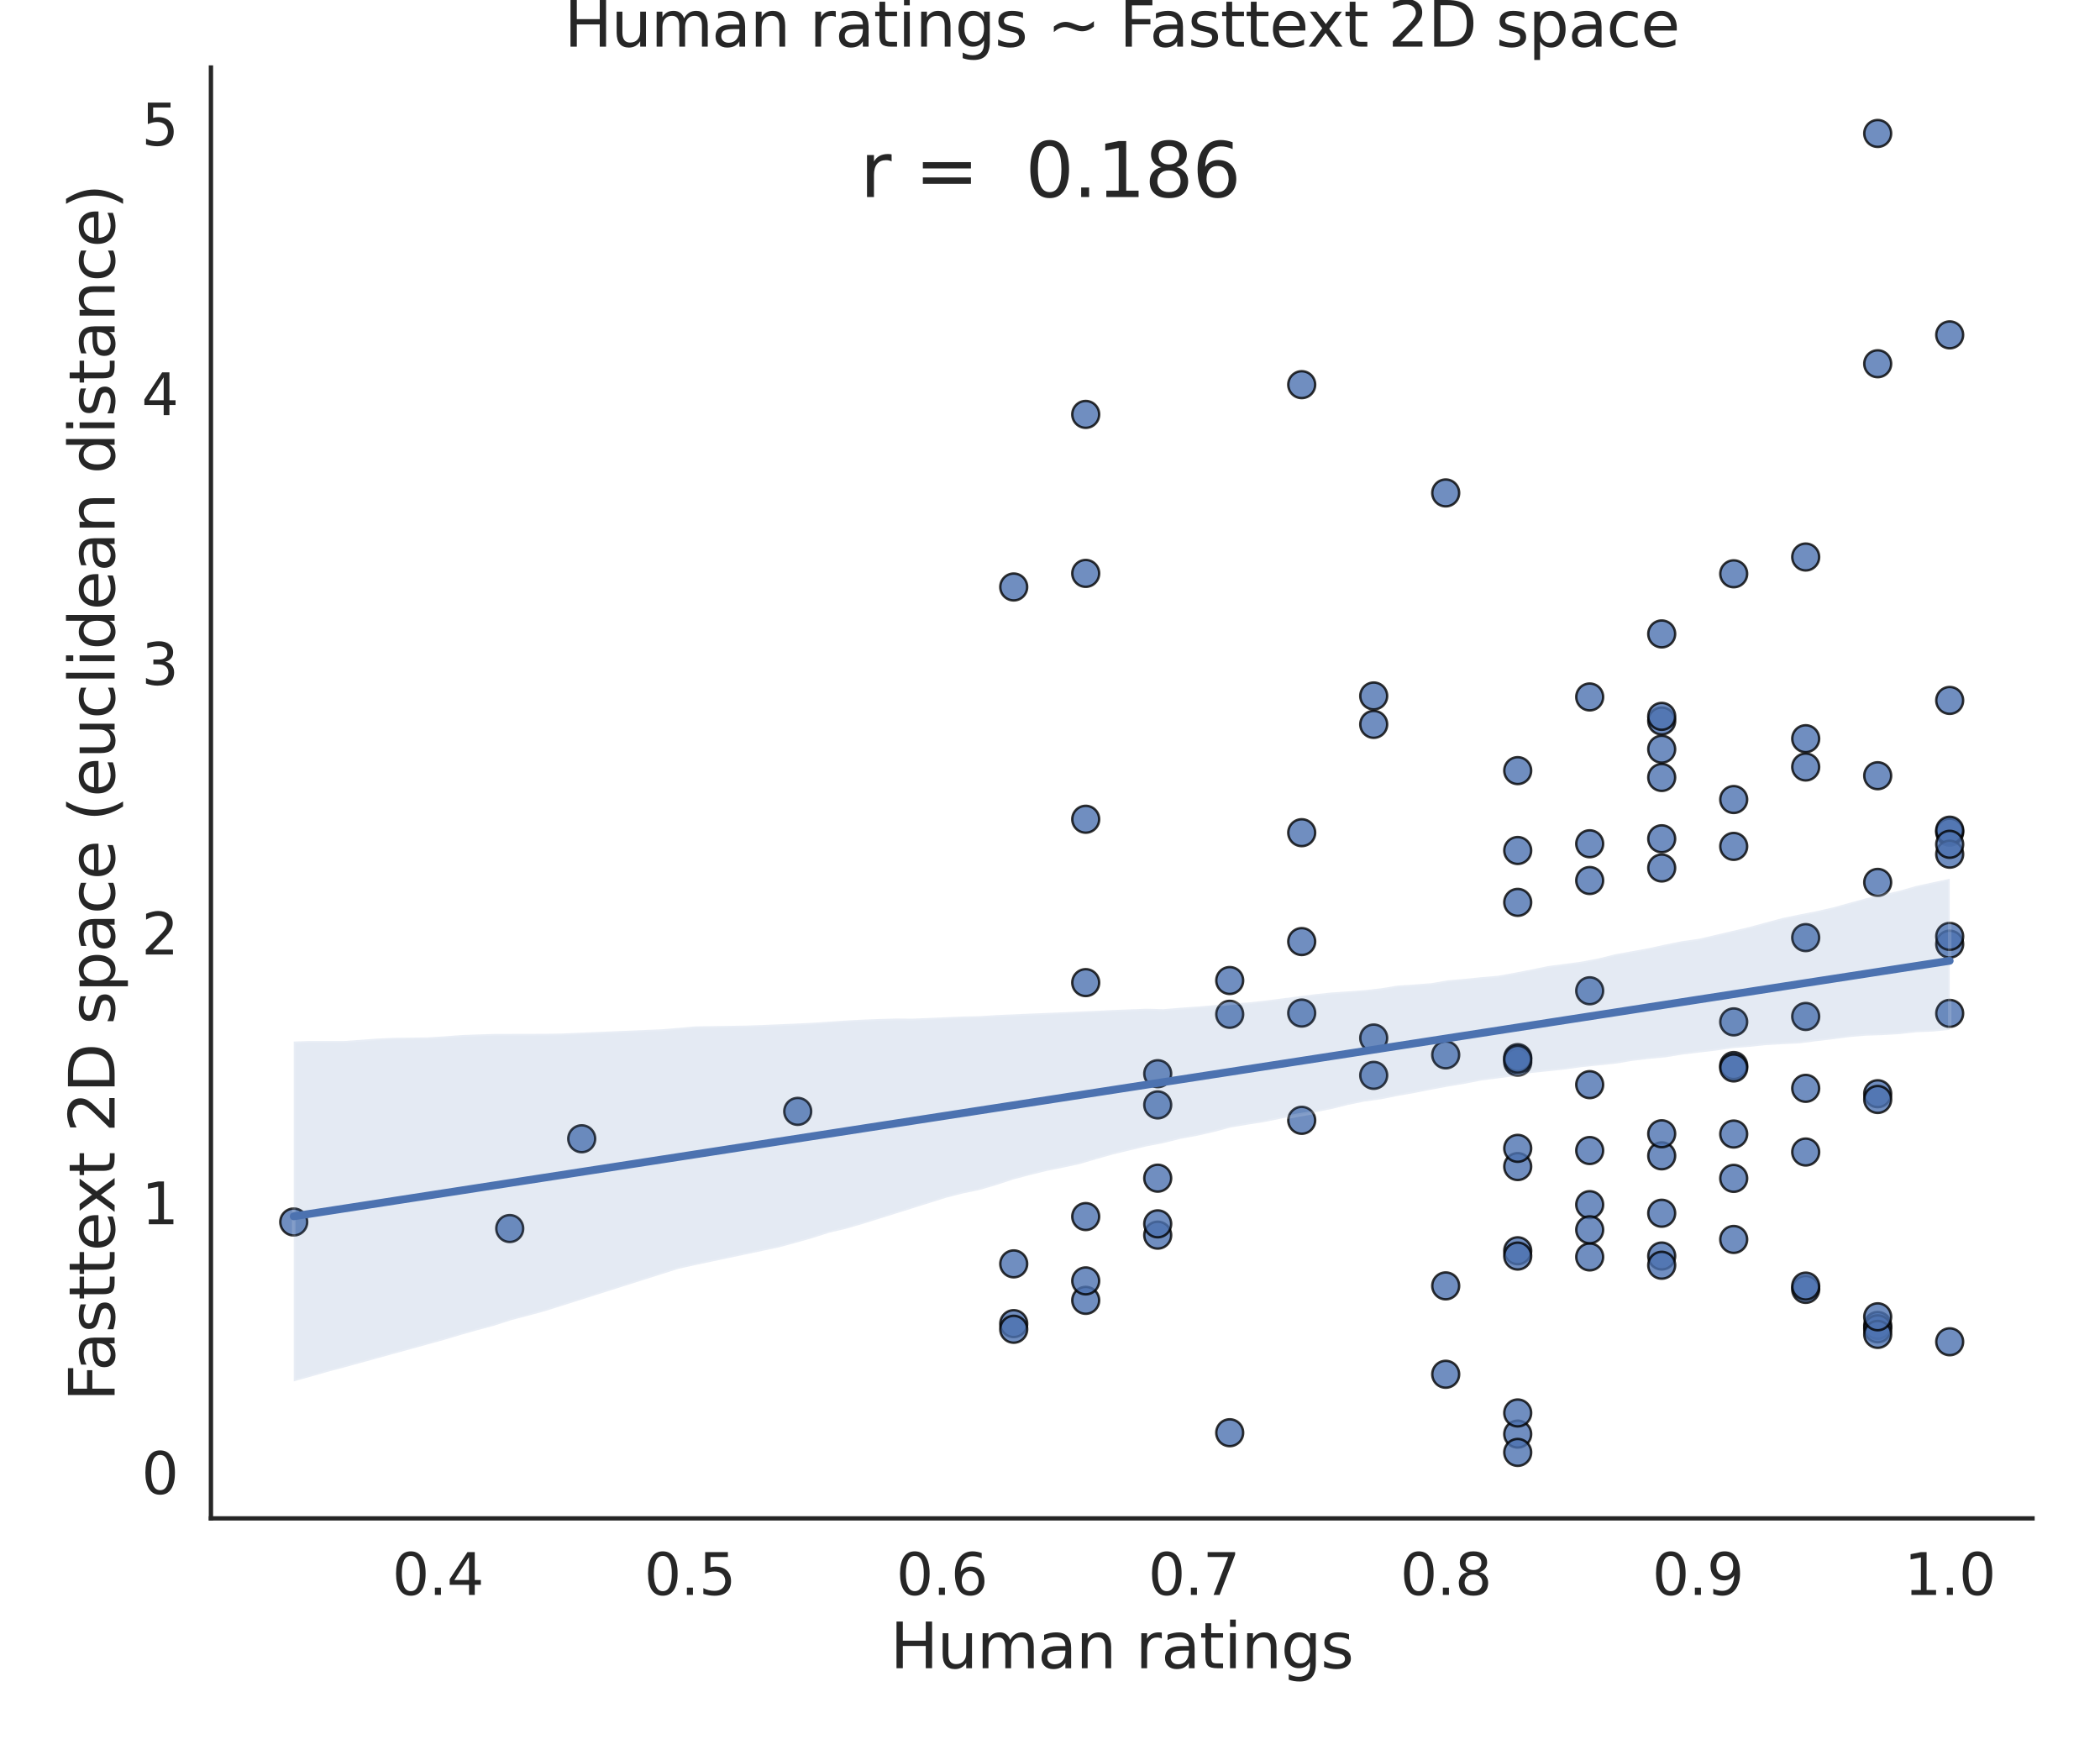 <?xml version="1.0" encoding="utf-8" standalone="no"?>
<!DOCTYPE svg PUBLIC "-//W3C//DTD SVG 1.1//EN"
  "http://www.w3.org/Graphics/SVG/1.1/DTD/svg11.dtd">
<svg height="504pt" version="1.1" viewBox="0 0 604.8 504" width="604.8pt" xmlns="http://www.w3.org/2000/svg" xmlns:xlink="http://www.w3.org/1999/xlink">
 <defs>
  <style type="text/css">*{stroke-linecap:butt;stroke-linejoin:round;}</style>
 </defs>
 <g id="figure_1">
  <g id="patch_1">
   <path d="M 0 504 
L 604.8 504 
L 604.8 0 
L 0 0 
z
" style="fill:#ffffff;"/>
  </g>
  <g id="axes_1">
   <g id="patch_2">
    <path d="M 60.75 437.22 
L 585.36 437.22 
L 585.36 19.44 
L 60.75 19.44 
z
" style="fill:#ffffff;"/>
   </g>
   <g id="matplotlib.axis_1">
    <g id="xtick_1">
     <g id="text_1">
      <!-- 0.4 -->
      <g style="fill:#262626;" transform="translate(112.947 459.257)scale(0.165 -0.165)">
       <defs>
        <path d="M 2034 4250 
Q 1547 4250 1301 3770 
Q 1056 3291 1056 2328 
Q 1056 1369 1301 889 
Q 1547 409 2034 409 
Q 2525 409 2770 889 
Q 3016 1369 3016 2328 
Q 3016 3291 2770 3770 
Q 2525 4250 2034 4250 
z
M 2034 4750 
Q 2819 4750 3233 4129 
Q 3647 3509 3647 2328 
Q 3647 1150 3233 529 
Q 2819 -91 2034 -91 
Q 1250 -91 836 529 
Q 422 1150 422 2328 
Q 422 3509 836 4129 
Q 1250 4750 2034 4750 
z
" id="DejaVuSans-30" transform="scale(0.016)"/>
        <path d="M 684 794 
L 1344 794 
L 1344 0 
L 684 0 
L 684 794 
z
" id="DejaVuSans-2e" transform="scale(0.016)"/>
        <path d="M 2419 4116 
L 825 1625 
L 2419 1625 
L 2419 4116 
z
M 2253 4666 
L 3047 4666 
L 3047 1625 
L 3713 1625 
L 3713 1100 
L 3047 1100 
L 3047 0 
L 2419 0 
L 2419 1100 
L 313 1100 
L 313 1709 
L 2253 4666 
z
" id="DejaVuSans-34" transform="scale(0.016)"/>
       </defs>
       <use xlink:href="#DejaVuSans-30"/>
       <use x="63.623" xlink:href="#DejaVuSans-2e"/>
       <use x="95.41" xlink:href="#DejaVuSans-34"/>
      </g>
     </g>
    </g>
    <g id="xtick_2">
     <g id="text_2">
      <!-- 0.5 -->
      <g style="fill:#262626;" transform="translate(185.521 459.257)scale(0.165 -0.165)">
       <defs>
        <path d="M 691 4666 
L 3169 4666 
L 3169 4134 
L 1269 4134 
L 1269 2991 
Q 1406 3038 1543 3061 
Q 1681 3084 1819 3084 
Q 2600 3084 3056 2656 
Q 3513 2228 3513 1497 
Q 3513 744 3044 326 
Q 2575 -91 1722 -91 
Q 1428 -91 1123 -41 
Q 819 9 494 109 
L 494 744 
Q 775 591 1075 516 
Q 1375 441 1709 441 
Q 2250 441 2565 725 
Q 2881 1009 2881 1497 
Q 2881 1984 2565 2268 
Q 2250 2553 1709 2553 
Q 1456 2553 1204 2497 
Q 953 2441 691 2322 
L 691 4666 
z
" id="DejaVuSans-35" transform="scale(0.016)"/>
       </defs>
       <use xlink:href="#DejaVuSans-30"/>
       <use x="63.623" xlink:href="#DejaVuSans-2e"/>
       <use x="95.41" xlink:href="#DejaVuSans-35"/>
      </g>
     </g>
    </g>
    <g id="xtick_3">
     <g id="text_3">
      <!-- 0.6 -->
      <g style="fill:#262626;" transform="translate(258.096 459.257)scale(0.165 -0.165)">
       <defs>
        <path d="M 2113 2584 
Q 1688 2584 1439 2293 
Q 1191 2003 1191 1497 
Q 1191 994 1439 701 
Q 1688 409 2113 409 
Q 2538 409 2786 701 
Q 3034 994 3034 1497 
Q 3034 2003 2786 2293 
Q 2538 2584 2113 2584 
z
M 3366 4563 
L 3366 3988 
Q 3128 4100 2886 4159 
Q 2644 4219 2406 4219 
Q 1781 4219 1451 3797 
Q 1122 3375 1075 2522 
Q 1259 2794 1537 2939 
Q 1816 3084 2150 3084 
Q 2853 3084 3261 2657 
Q 3669 2231 3669 1497 
Q 3669 778 3244 343 
Q 2819 -91 2113 -91 
Q 1303 -91 875 529 
Q 447 1150 447 2328 
Q 447 3434 972 4092 
Q 1497 4750 2381 4750 
Q 2619 4750 2861 4703 
Q 3103 4656 3366 4563 
z
" id="DejaVuSans-36" transform="scale(0.016)"/>
       </defs>
       <use xlink:href="#DejaVuSans-30"/>
       <use x="63.623" xlink:href="#DejaVuSans-2e"/>
       <use x="95.41" xlink:href="#DejaVuSans-36"/>
      </g>
     </g>
    </g>
    <g id="xtick_4">
     <g id="text_4">
      <!-- 0.7 -->
      <g style="fill:#262626;" transform="translate(330.67 459.257)scale(0.165 -0.165)">
       <defs>
        <path d="M 525 4666 
L 3525 4666 
L 3525 4397 
L 1831 0 
L 1172 0 
L 2766 4134 
L 525 4134 
L 525 4666 
z
" id="DejaVuSans-37" transform="scale(0.016)"/>
       </defs>
       <use xlink:href="#DejaVuSans-30"/>
       <use x="63.623" xlink:href="#DejaVuSans-2e"/>
       <use x="95.41" xlink:href="#DejaVuSans-37"/>
      </g>
     </g>
    </g>
    <g id="xtick_5">
     <g id="text_5">
      <!-- 0.8 -->
      <g style="fill:#262626;" transform="translate(403.245 459.257)scale(0.165 -0.165)">
       <defs>
        <path d="M 2034 2216 
Q 1584 2216 1326 1975 
Q 1069 1734 1069 1313 
Q 1069 891 1326 650 
Q 1584 409 2034 409 
Q 2484 409 2743 651 
Q 3003 894 3003 1313 
Q 3003 1734 2745 1975 
Q 2488 2216 2034 2216 
z
M 1403 2484 
Q 997 2584 770 2862 
Q 544 3141 544 3541 
Q 544 4100 942 4425 
Q 1341 4750 2034 4750 
Q 2731 4750 3128 4425 
Q 3525 4100 3525 3541 
Q 3525 3141 3298 2862 
Q 3072 2584 2669 2484 
Q 3125 2378 3379 2068 
Q 3634 1759 3634 1313 
Q 3634 634 3220 271 
Q 2806 -91 2034 -91 
Q 1263 -91 848 271 
Q 434 634 434 1313 
Q 434 1759 690 2068 
Q 947 2378 1403 2484 
z
M 1172 3481 
Q 1172 3119 1398 2916 
Q 1625 2713 2034 2713 
Q 2441 2713 2670 2916 
Q 2900 3119 2900 3481 
Q 2900 3844 2670 4047 
Q 2441 4250 2034 4250 
Q 1625 4250 1398 4047 
Q 1172 3844 1172 3481 
z
" id="DejaVuSans-38" transform="scale(0.016)"/>
       </defs>
       <use xlink:href="#DejaVuSans-30"/>
       <use x="63.623" xlink:href="#DejaVuSans-2e"/>
       <use x="95.41" xlink:href="#DejaVuSans-38"/>
      </g>
     </g>
    </g>
    <g id="xtick_6">
     <g id="text_6">
      <!-- 0.9 -->
      <g style="fill:#262626;" transform="translate(475.82 459.257)scale(0.165 -0.165)">
       <defs>
        <path d="M 703 97 
L 703 672 
Q 941 559 1184 500 
Q 1428 441 1663 441 
Q 2288 441 2617 861 
Q 2947 1281 2994 2138 
Q 2813 1869 2534 1725 
Q 2256 1581 1919 1581 
Q 1219 1581 811 2004 
Q 403 2428 403 3163 
Q 403 3881 828 4315 
Q 1253 4750 1959 4750 
Q 2769 4750 3195 4129 
Q 3622 3509 3622 2328 
Q 3622 1225 3098 567 
Q 2575 -91 1691 -91 
Q 1453 -91 1209 -44 
Q 966 3 703 97 
z
M 1959 2075 
Q 2384 2075 2632 2365 
Q 2881 2656 2881 3163 
Q 2881 3666 2632 3958 
Q 2384 4250 1959 4250 
Q 1534 4250 1286 3958 
Q 1038 3666 1038 3163 
Q 1038 2656 1286 2365 
Q 1534 2075 1959 2075 
z
" id="DejaVuSans-39" transform="scale(0.016)"/>
       </defs>
       <use xlink:href="#DejaVuSans-30"/>
       <use x="63.623" xlink:href="#DejaVuSans-2e"/>
       <use x="95.41" xlink:href="#DejaVuSans-39"/>
      </g>
     </g>
    </g>
    <g id="xtick_7">
     <g id="text_7">
      <!-- 1.0 -->
      <g style="fill:#262626;" transform="translate(548.394 459.257)scale(0.165 -0.165)">
       <defs>
        <path d="M 794 531 
L 1825 531 
L 1825 4091 
L 703 3866 
L 703 4441 
L 1819 4666 
L 2450 4666 
L 2450 531 
L 3481 531 
L 3481 0 
L 794 0 
L 794 531 
z
" id="DejaVuSans-31" transform="scale(0.016)"/>
       </defs>
       <use xlink:href="#DejaVuSans-31"/>
       <use x="63.623" xlink:href="#DejaVuSans-2e"/>
       <use x="95.41" xlink:href="#DejaVuSans-30"/>
      </g>
     </g>
    </g>
    <g id="text_8">
     <!-- Human ratings -->
     <g style="fill:#262626;" transform="translate(256.387 480.366)scale(0.18 -0.18)">
      <defs>
       <path d="M 628 4666 
L 1259 4666 
L 1259 2753 
L 3553 2753 
L 3553 4666 
L 4184 4666 
L 4184 0 
L 3553 0 
L 3553 2222 
L 1259 2222 
L 1259 0 
L 628 0 
L 628 4666 
z
" id="DejaVuSans-48" transform="scale(0.016)"/>
       <path d="M 544 1381 
L 544 3500 
L 1119 3500 
L 1119 1403 
Q 1119 906 1312 657 
Q 1506 409 1894 409 
Q 2359 409 2629 706 
Q 2900 1003 2900 1516 
L 2900 3500 
L 3475 3500 
L 3475 0 
L 2900 0 
L 2900 538 
Q 2691 219 2414 64 
Q 2138 -91 1772 -91 
Q 1169 -91 856 284 
Q 544 659 544 1381 
z
M 1991 3584 
L 1991 3584 
z
" id="DejaVuSans-75" transform="scale(0.016)"/>
       <path d="M 3328 2828 
Q 3544 3216 3844 3400 
Q 4144 3584 4550 3584 
Q 5097 3584 5394 3201 
Q 5691 2819 5691 2113 
L 5691 0 
L 5113 0 
L 5113 2094 
Q 5113 2597 4934 2840 
Q 4756 3084 4391 3084 
Q 3944 3084 3684 2787 
Q 3425 2491 3425 1978 
L 3425 0 
L 2847 0 
L 2847 2094 
Q 2847 2600 2669 2842 
Q 2491 3084 2119 3084 
Q 1678 3084 1418 2786 
Q 1159 2488 1159 1978 
L 1159 0 
L 581 0 
L 581 3500 
L 1159 3500 
L 1159 2956 
Q 1356 3278 1631 3431 
Q 1906 3584 2284 3584 
Q 2666 3584 2933 3390 
Q 3200 3197 3328 2828 
z
" id="DejaVuSans-6d" transform="scale(0.016)"/>
       <path d="M 2194 1759 
Q 1497 1759 1228 1600 
Q 959 1441 959 1056 
Q 959 750 1161 570 
Q 1363 391 1709 391 
Q 2188 391 2477 730 
Q 2766 1069 2766 1631 
L 2766 1759 
L 2194 1759 
z
M 3341 1997 
L 3341 0 
L 2766 0 
L 2766 531 
Q 2569 213 2275 61 
Q 1981 -91 1556 -91 
Q 1019 -91 701 211 
Q 384 513 384 1019 
Q 384 1609 779 1909 
Q 1175 2209 1959 2209 
L 2766 2209 
L 2766 2266 
Q 2766 2663 2505 2880 
Q 2244 3097 1772 3097 
Q 1472 3097 1187 3025 
Q 903 2953 641 2809 
L 641 3341 
Q 956 3463 1253 3523 
Q 1550 3584 1831 3584 
Q 2591 3584 2966 3190 
Q 3341 2797 3341 1997 
z
" id="DejaVuSans-61" transform="scale(0.016)"/>
       <path d="M 3513 2113 
L 3513 0 
L 2938 0 
L 2938 2094 
Q 2938 2591 2744 2837 
Q 2550 3084 2163 3084 
Q 1697 3084 1428 2787 
Q 1159 2491 1159 1978 
L 1159 0 
L 581 0 
L 581 3500 
L 1159 3500 
L 1159 2956 
Q 1366 3272 1645 3428 
Q 1925 3584 2291 3584 
Q 2894 3584 3203 3211 
Q 3513 2838 3513 2113 
z
" id="DejaVuSans-6e" transform="scale(0.016)"/>
       <path id="DejaVuSans-20" transform="scale(0.016)"/>
       <path d="M 2631 2963 
Q 2534 3019 2420 3045 
Q 2306 3072 2169 3072 
Q 1681 3072 1420 2755 
Q 1159 2438 1159 1844 
L 1159 0 
L 581 0 
L 581 3500 
L 1159 3500 
L 1159 2956 
Q 1341 3275 1631 3429 
Q 1922 3584 2338 3584 
Q 2397 3584 2469 3576 
Q 2541 3569 2628 3553 
L 2631 2963 
z
" id="DejaVuSans-72" transform="scale(0.016)"/>
       <path d="M 1172 4494 
L 1172 3500 
L 2356 3500 
L 2356 3053 
L 1172 3053 
L 1172 1153 
Q 1172 725 1289 603 
Q 1406 481 1766 481 
L 2356 481 
L 2356 0 
L 1766 0 
Q 1100 0 847 248 
Q 594 497 594 1153 
L 594 3053 
L 172 3053 
L 172 3500 
L 594 3500 
L 594 4494 
L 1172 4494 
z
" id="DejaVuSans-74" transform="scale(0.016)"/>
       <path d="M 603 3500 
L 1178 3500 
L 1178 0 
L 603 0 
L 603 3500 
z
M 603 4863 
L 1178 4863 
L 1178 4134 
L 603 4134 
L 603 4863 
z
" id="DejaVuSans-69" transform="scale(0.016)"/>
       <path d="M 2906 1791 
Q 2906 2416 2648 2759 
Q 2391 3103 1925 3103 
Q 1463 3103 1205 2759 
Q 947 2416 947 1791 
Q 947 1169 1205 825 
Q 1463 481 1925 481 
Q 2391 481 2648 825 
Q 2906 1169 2906 1791 
z
M 3481 434 
Q 3481 -459 3084 -895 
Q 2688 -1331 1869 -1331 
Q 1566 -1331 1297 -1286 
Q 1028 -1241 775 -1147 
L 775 -588 
Q 1028 -725 1275 -790 
Q 1522 -856 1778 -856 
Q 2344 -856 2625 -561 
Q 2906 -266 2906 331 
L 2906 616 
Q 2728 306 2450 153 
Q 2172 0 1784 0 
Q 1141 0 747 490 
Q 353 981 353 1791 
Q 353 2603 747 3093 
Q 1141 3584 1784 3584 
Q 2172 3584 2450 3431 
Q 2728 3278 2906 2969 
L 2906 3500 
L 3481 3500 
L 3481 434 
z
" id="DejaVuSans-67" transform="scale(0.016)"/>
       <path d="M 2834 3397 
L 2834 2853 
Q 2591 2978 2328 3040 
Q 2066 3103 1784 3103 
Q 1356 3103 1142 2972 
Q 928 2841 928 2578 
Q 928 2378 1081 2264 
Q 1234 2150 1697 2047 
L 1894 2003 
Q 2506 1872 2764 1633 
Q 3022 1394 3022 966 
Q 3022 478 2636 193 
Q 2250 -91 1575 -91 
Q 1294 -91 989 -36 
Q 684 19 347 128 
L 347 722 
Q 666 556 975 473 
Q 1284 391 1588 391 
Q 1994 391 2212 530 
Q 2431 669 2431 922 
Q 2431 1156 2273 1281 
Q 2116 1406 1581 1522 
L 1381 1569 
Q 847 1681 609 1914 
Q 372 2147 372 2553 
Q 372 3047 722 3315 
Q 1072 3584 1716 3584 
Q 2034 3584 2315 3537 
Q 2597 3491 2834 3397 
z
" id="DejaVuSans-73" transform="scale(0.016)"/>
      </defs>
      <use xlink:href="#DejaVuSans-48"/>
      <use x="75.195" xlink:href="#DejaVuSans-75"/>
      <use x="138.574" xlink:href="#DejaVuSans-6d"/>
      <use x="235.986" xlink:href="#DejaVuSans-61"/>
      <use x="297.266" xlink:href="#DejaVuSans-6e"/>
      <use x="360.645" xlink:href="#DejaVuSans-20"/>
      <use x="392.432" xlink:href="#DejaVuSans-72"/>
      <use x="433.545" xlink:href="#DejaVuSans-61"/>
      <use x="494.824" xlink:href="#DejaVuSans-74"/>
      <use x="534.033" xlink:href="#DejaVuSans-69"/>
      <use x="561.816" xlink:href="#DejaVuSans-6e"/>
      <use x="625.195" xlink:href="#DejaVuSans-67"/>
      <use x="688.672" xlink:href="#DejaVuSans-73"/>
     </g>
    </g>
   </g>
   <g id="matplotlib.axis_2">
    <g id="ytick_1">
     <g id="text_9">
      <!-- 0 -->
      <g style="fill:#262626;" transform="translate(40.752 430.182)scale(0.165 -0.165)">
       <use xlink:href="#DejaVuSans-30"/>
      </g>
     </g>
    </g>
    <g id="ytick_2">
     <g id="text_10">
      <!-- 1 -->
      <g style="fill:#262626;" transform="translate(40.752 352.52)scale(0.165 -0.165)">
       <use xlink:href="#DejaVuSans-31"/>
      </g>
     </g>
    </g>
    <g id="ytick_3">
     <g id="text_11">
      <!-- 2 -->
      <g style="fill:#262626;" transform="translate(40.752 274.858)scale(0.165 -0.165)">
       <defs>
        <path d="M 1228 531 
L 3431 531 
L 3431 0 
L 469 0 
L 469 531 
Q 828 903 1448 1529 
Q 2069 2156 2228 2338 
Q 2531 2678 2651 2914 
Q 2772 3150 2772 3378 
Q 2772 3750 2511 3984 
Q 2250 4219 1831 4219 
Q 1534 4219 1204 4116 
Q 875 4013 500 3803 
L 500 4441 
Q 881 4594 1212 4672 
Q 1544 4750 1819 4750 
Q 2544 4750 2975 4387 
Q 3406 4025 3406 3419 
Q 3406 3131 3298 2873 
Q 3191 2616 2906 2266 
Q 2828 2175 2409 1742 
Q 1991 1309 1228 531 
z
" id="DejaVuSans-32" transform="scale(0.016)"/>
       </defs>
       <use xlink:href="#DejaVuSans-32"/>
      </g>
     </g>
    </g>
    <g id="ytick_4">
     <g id="text_12">
      <!-- 3 -->
      <g style="fill:#262626;" transform="translate(40.752 197.196)scale(0.165 -0.165)">
       <defs>
        <path d="M 2597 2516 
Q 3050 2419 3304 2112 
Q 3559 1806 3559 1356 
Q 3559 666 3084 287 
Q 2609 -91 1734 -91 
Q 1441 -91 1130 -33 
Q 819 25 488 141 
L 488 750 
Q 750 597 1062 519 
Q 1375 441 1716 441 
Q 2309 441 2620 675 
Q 2931 909 2931 1356 
Q 2931 1769 2642 2001 
Q 2353 2234 1838 2234 
L 1294 2234 
L 1294 2753 
L 1863 2753 
Q 2328 2753 2575 2939 
Q 2822 3125 2822 3475 
Q 2822 3834 2567 4026 
Q 2313 4219 1838 4219 
Q 1578 4219 1281 4162 
Q 984 4106 628 3988 
L 628 4550 
Q 988 4650 1302 4700 
Q 1616 4750 1894 4750 
Q 2613 4750 3031 4423 
Q 3450 4097 3450 3541 
Q 3450 3153 3228 2886 
Q 3006 2619 2597 2516 
z
" id="DejaVuSans-33" transform="scale(0.016)"/>
       </defs>
       <use xlink:href="#DejaVuSans-33"/>
      </g>
     </g>
    </g>
    <g id="ytick_5">
     <g id="text_13">
      <!-- 4 -->
      <g style="fill:#262626;" transform="translate(40.752 119.533)scale(0.165 -0.165)">
       <use xlink:href="#DejaVuSans-34"/>
      </g>
     </g>
    </g>
    <g id="ytick_6">
     <g id="text_14">
      <!-- 5 -->
      <g style="fill:#262626;" transform="translate(40.752 41.871)scale(0.165 -0.165)">
       <use xlink:href="#DejaVuSans-35"/>
      </g>
     </g>
    </g>
    <g id="text_15">
     <!-- Fasttext 2D space (euclidean distance) -->
     <g style="fill:#262626;" transform="translate(33.008 403.502)rotate(-90)scale(0.18 -0.18)">
      <defs>
       <path d="M 628 4666 
L 3309 4666 
L 3309 4134 
L 1259 4134 
L 1259 2759 
L 3109 2759 
L 3109 2228 
L 1259 2228 
L 1259 0 
L 628 0 
L 628 4666 
z
" id="DejaVuSans-46" transform="scale(0.016)"/>
       <path d="M 3597 1894 
L 3597 1613 
L 953 1613 
Q 991 1019 1311 708 
Q 1631 397 2203 397 
Q 2534 397 2845 478 
Q 3156 559 3463 722 
L 3463 178 
Q 3153 47 2828 -22 
Q 2503 -91 2169 -91 
Q 1331 -91 842 396 
Q 353 884 353 1716 
Q 353 2575 817 3079 
Q 1281 3584 2069 3584 
Q 2775 3584 3186 3129 
Q 3597 2675 3597 1894 
z
M 3022 2063 
Q 3016 2534 2758 2815 
Q 2500 3097 2075 3097 
Q 1594 3097 1305 2825 
Q 1016 2553 972 2059 
L 3022 2063 
z
" id="DejaVuSans-65" transform="scale(0.016)"/>
       <path d="M 3513 3500 
L 2247 1797 
L 3578 0 
L 2900 0 
L 1881 1375 
L 863 0 
L 184 0 
L 1544 1831 
L 300 3500 
L 978 3500 
L 1906 2253 
L 2834 3500 
L 3513 3500 
z
" id="DejaVuSans-78" transform="scale(0.016)"/>
       <path d="M 1259 4147 
L 1259 519 
L 2022 519 
Q 2988 519 3436 956 
Q 3884 1394 3884 2338 
Q 3884 3275 3436 3711 
Q 2988 4147 2022 4147 
L 1259 4147 
z
M 628 4666 
L 1925 4666 
Q 3281 4666 3915 4102 
Q 4550 3538 4550 2338 
Q 4550 1131 3912 565 
Q 3275 0 1925 0 
L 628 0 
L 628 4666 
z
" id="DejaVuSans-44" transform="scale(0.016)"/>
       <path d="M 1159 525 
L 1159 -1331 
L 581 -1331 
L 581 3500 
L 1159 3500 
L 1159 2969 
Q 1341 3281 1617 3432 
Q 1894 3584 2278 3584 
Q 2916 3584 3314 3078 
Q 3713 2572 3713 1747 
Q 3713 922 3314 415 
Q 2916 -91 2278 -91 
Q 1894 -91 1617 61 
Q 1341 213 1159 525 
z
M 3116 1747 
Q 3116 2381 2855 2742 
Q 2594 3103 2138 3103 
Q 1681 3103 1420 2742 
Q 1159 2381 1159 1747 
Q 1159 1113 1420 752 
Q 1681 391 2138 391 
Q 2594 391 2855 752 
Q 3116 1113 3116 1747 
z
" id="DejaVuSans-70" transform="scale(0.016)"/>
       <path d="M 3122 3366 
L 3122 2828 
Q 2878 2963 2633 3030 
Q 2388 3097 2138 3097 
Q 1578 3097 1268 2742 
Q 959 2388 959 1747 
Q 959 1106 1268 751 
Q 1578 397 2138 397 
Q 2388 397 2633 464 
Q 2878 531 3122 666 
L 3122 134 
Q 2881 22 2623 -34 
Q 2366 -91 2075 -91 
Q 1284 -91 818 406 
Q 353 903 353 1747 
Q 353 2603 823 3093 
Q 1294 3584 2113 3584 
Q 2378 3584 2631 3529 
Q 2884 3475 3122 3366 
z
" id="DejaVuSans-63" transform="scale(0.016)"/>
       <path d="M 1984 4856 
Q 1566 4138 1362 3434 
Q 1159 2731 1159 2009 
Q 1159 1288 1364 580 
Q 1569 -128 1984 -844 
L 1484 -844 
Q 1016 -109 783 600 
Q 550 1309 550 2009 
Q 550 2706 781 3412 
Q 1013 4119 1484 4856 
L 1984 4856 
z
" id="DejaVuSans-28" transform="scale(0.016)"/>
       <path d="M 603 4863 
L 1178 4863 
L 1178 0 
L 603 0 
L 603 4863 
z
" id="DejaVuSans-6c" transform="scale(0.016)"/>
       <path d="M 2906 2969 
L 2906 4863 
L 3481 4863 
L 3481 0 
L 2906 0 
L 2906 525 
Q 2725 213 2448 61 
Q 2172 -91 1784 -91 
Q 1150 -91 751 415 
Q 353 922 353 1747 
Q 353 2572 751 3078 
Q 1150 3584 1784 3584 
Q 2172 3584 2448 3432 
Q 2725 3281 2906 2969 
z
M 947 1747 
Q 947 1113 1208 752 
Q 1469 391 1925 391 
Q 2381 391 2643 752 
Q 2906 1113 2906 1747 
Q 2906 2381 2643 2742 
Q 2381 3103 1925 3103 
Q 1469 3103 1208 2742 
Q 947 2381 947 1747 
z
" id="DejaVuSans-64" transform="scale(0.016)"/>
       <path d="M 513 4856 
L 1013 4856 
Q 1481 4119 1714 3412 
Q 1947 2706 1947 2009 
Q 1947 1309 1714 600 
Q 1481 -109 1013 -844 
L 513 -844 
Q 928 -128 1133 580 
Q 1338 1288 1338 2009 
Q 1338 2731 1133 3434 
Q 928 4138 513 4856 
z
" id="DejaVuSans-29" transform="scale(0.016)"/>
      </defs>
      <use xlink:href="#DejaVuSans-46"/>
      <use x="48.395" xlink:href="#DejaVuSans-61"/>
      <use x="109.674" xlink:href="#DejaVuSans-73"/>
      <use x="161.773" xlink:href="#DejaVuSans-74"/>
      <use x="200.982" xlink:href="#DejaVuSans-74"/>
      <use x="240.191" xlink:href="#DejaVuSans-65"/>
      <use x="299.965" xlink:href="#DejaVuSans-78"/>
      <use x="359.145" xlink:href="#DejaVuSans-74"/>
      <use x="398.354" xlink:href="#DejaVuSans-20"/>
      <use x="430.141" xlink:href="#DejaVuSans-32"/>
      <use x="493.764" xlink:href="#DejaVuSans-44"/>
      <use x="570.766" xlink:href="#DejaVuSans-20"/>
      <use x="602.553" xlink:href="#DejaVuSans-73"/>
      <use x="654.652" xlink:href="#DejaVuSans-70"/>
      <use x="718.129" xlink:href="#DejaVuSans-61"/>
      <use x="779.408" xlink:href="#DejaVuSans-63"/>
      <use x="834.389" xlink:href="#DejaVuSans-65"/>
      <use x="895.912" xlink:href="#DejaVuSans-20"/>
      <use x="927.699" xlink:href="#DejaVuSans-28"/>
      <use x="966.713" xlink:href="#DejaVuSans-65"/>
      <use x="1028.236" xlink:href="#DejaVuSans-75"/>
      <use x="1091.615" xlink:href="#DejaVuSans-63"/>
      <use x="1146.596" xlink:href="#DejaVuSans-6c"/>
      <use x="1174.379" xlink:href="#DejaVuSans-69"/>
      <use x="1202.162" xlink:href="#DejaVuSans-64"/>
      <use x="1265.639" xlink:href="#DejaVuSans-65"/>
      <use x="1327.162" xlink:href="#DejaVuSans-61"/>
      <use x="1388.441" xlink:href="#DejaVuSans-6e"/>
      <use x="1451.82" xlink:href="#DejaVuSans-20"/>
      <use x="1483.607" xlink:href="#DejaVuSans-64"/>
      <use x="1547.084" xlink:href="#DejaVuSans-69"/>
      <use x="1574.867" xlink:href="#DejaVuSans-73"/>
      <use x="1626.967" xlink:href="#DejaVuSans-74"/>
      <use x="1666.176" xlink:href="#DejaVuSans-61"/>
      <use x="1727.455" xlink:href="#DejaVuSans-6e"/>
      <use x="1790.834" xlink:href="#DejaVuSans-63"/>
      <use x="1845.814" xlink:href="#DejaVuSans-65"/>
      <use x="1907.338" xlink:href="#DejaVuSans-29"/>
     </g>
    </g>
   </g>
   <g id="PathCollection_1">
    <defs>
     <path d="M 0 3.873 
C 1.027 3.873 2.012 3.465 2.739 2.739 
C 3.465 2.012 3.873 1.027 3.873 0 
C 3.873 -1.027 3.465 -2.012 2.739 -2.739 
C 2.012 -3.465 1.027 -3.873 0 -3.873 
C -1.027 -3.873 -2.012 -3.465 -2.739 -2.739 
C -3.465 -2.012 -3.873 -1.027 -3.873 0 
C -3.873 1.027 -3.465 2.012 -2.739 2.739 
C -2.012 3.465 -1.027 3.873 0 3.873 
z
" id="m48ea2258a7" style="stroke:#000000;stroke-opacity:0.8;stroke-width:0.7;"/>
    </defs>
    <g clip-path="url(#p5cb42165c9)">
     <use style="fill:#4c72b0;fill-opacity:0.8;stroke:#000000;stroke-opacity:0.8;stroke-width:0.7;" x="374.894" xlink:href="#m48ea2258a7" y="239.775"/>
     <use style="fill:#4c72b0;fill-opacity:0.8;stroke:#000000;stroke-opacity:0.8;stroke-width:0.7;" x="437.101" xlink:href="#m48ea2258a7" y="244.904"/>
     <use style="fill:#4c72b0;fill-opacity:0.8;stroke:#000000;stroke-opacity:0.8;stroke-width:0.7;" x="416.365" xlink:href="#m48ea2258a7" y="370.274"/>
     <use style="fill:#4c72b0;fill-opacity:0.8;stroke:#000000;stroke-opacity:0.8;stroke-width:0.7;" x="478.572" xlink:href="#m48ea2258a7" y="332.824"/>
     <use style="fill:#4c72b0;fill-opacity:0.8;stroke:#000000;stroke-opacity:0.8;stroke-width:0.7;" x="520.043" xlink:href="#m48ea2258a7" y="371.281"/>
     <use style="fill:#4c72b0;fill-opacity:0.8;stroke:#000000;stroke-opacity:0.8;stroke-width:0.7;" x="416.365" xlink:href="#m48ea2258a7" y="395.727"/>
     <use style="fill:#4c72b0;fill-opacity:0.8;stroke:#000000;stroke-opacity:0.8;stroke-width:0.7;" x="478.572" xlink:href="#m48ea2258a7" y="207.607"/>
     <use style="fill:#4c72b0;fill-opacity:0.8;stroke:#000000;stroke-opacity:0.8;stroke-width:0.7;" x="457.836" xlink:href="#m48ea2258a7" y="361.936"/>
     <use style="fill:#4c72b0;fill-opacity:0.8;stroke:#000000;stroke-opacity:0.8;stroke-width:0.7;" x="333.423" xlink:href="#m48ea2258a7" y="355.666"/>
     <use style="fill:#4c72b0;fill-opacity:0.8;stroke:#000000;stroke-opacity:0.8;stroke-width:0.7;" x="478.572" xlink:href="#m48ea2258a7" y="215.734"/>
     <use style="fill:#4c72b0;fill-opacity:0.8;stroke:#000000;stroke-opacity:0.8;stroke-width:0.7;" x="520.043" xlink:href="#m48ea2258a7" y="313.392"/>
     <use style="fill:#4c72b0;fill-opacity:0.8;stroke:#000000;stroke-opacity:0.8;stroke-width:0.7;" x="374.894" xlink:href="#m48ea2258a7" y="322.599"/>
     <use style="fill:#4c72b0;fill-opacity:0.8;stroke:#000000;stroke-opacity:0.8;stroke-width:0.7;" x="354.158" xlink:href="#m48ea2258a7" y="292.069"/>
     <use style="fill:#4c72b0;fill-opacity:0.8;stroke:#000000;stroke-opacity:0.8;stroke-width:0.7;" x="540.779" xlink:href="#m48ea2258a7" y="38.43"/>
     <use style="fill:#4c72b0;fill-opacity:0.8;stroke:#000000;stroke-opacity:0.8;stroke-width:0.7;" x="374.894" xlink:href="#m48ea2258a7" y="110.764"/>
     <use style="fill:#4c72b0;fill-opacity:0.8;stroke:#000000;stroke-opacity:0.8;stroke-width:0.7;" x="291.952" xlink:href="#m48ea2258a7" y="169.023"/>
     <use style="fill:#4c72b0;fill-opacity:0.8;stroke:#000000;stroke-opacity:0.8;stroke-width:0.7;" x="561.514" xlink:href="#m48ea2258a7" y="96.427"/>
     <use style="fill:#4c72b0;fill-opacity:0.8;stroke:#000000;stroke-opacity:0.8;stroke-width:0.7;" x="520.043" xlink:href="#m48ea2258a7" y="160.394"/>
     <use style="fill:#4c72b0;fill-opacity:0.8;stroke:#000000;stroke-opacity:0.8;stroke-width:0.7;" x="395.63" xlink:href="#m48ea2258a7" y="208.588"/>
     <use style="fill:#4c72b0;fill-opacity:0.8;stroke:#000000;stroke-opacity:0.8;stroke-width:0.7;" x="478.572" xlink:href="#m48ea2258a7" y="223.878"/>
     <use style="fill:#4c72b0;fill-opacity:0.8;stroke:#000000;stroke-opacity:0.8;stroke-width:0.7;" x="333.423" xlink:href="#m48ea2258a7" y="352.411"/>
     <use style="fill:#4c72b0;fill-opacity:0.8;stroke:#000000;stroke-opacity:0.8;stroke-width:0.7;" x="457.836" xlink:href="#m48ea2258a7" y="346.888"/>
     <use style="fill:#4c72b0;fill-opacity:0.8;stroke:#000000;stroke-opacity:0.8;stroke-width:0.7;" x="540.779" xlink:href="#m48ea2258a7" y="381.666"/>
     <use style="fill:#4c72b0;fill-opacity:0.8;stroke:#000000;stroke-opacity:0.8;stroke-width:0.7;" x="437.101" xlink:href="#m48ea2258a7" y="360.166"/>
     <use style="fill:#4c72b0;fill-opacity:0.8;stroke:#000000;stroke-opacity:0.8;stroke-width:0.7;" x="312.687" xlink:href="#m48ea2258a7" y="282.948"/>
     <use style="fill:#4c72b0;fill-opacity:0.8;stroke:#000000;stroke-opacity:0.8;stroke-width:0.7;" x="437.101" xlink:href="#m48ea2258a7" y="305.868"/>
     <use style="fill:#4c72b0;fill-opacity:0.8;stroke:#000000;stroke-opacity:0.8;stroke-width:0.7;" x="395.63" xlink:href="#m48ea2258a7" y="298.903"/>
     <use style="fill:#4c72b0;fill-opacity:0.8;stroke:#000000;stroke-opacity:0.8;stroke-width:0.7;" x="457.836" xlink:href="#m48ea2258a7" y="200.69"/>
     <use style="fill:#4c72b0;fill-opacity:0.8;stroke:#000000;stroke-opacity:0.8;stroke-width:0.7;" x="540.779" xlink:href="#m48ea2258a7" y="254.089"/>
     <use style="fill:#4c72b0;fill-opacity:0.8;stroke:#000000;stroke-opacity:0.8;stroke-width:0.7;" x="499.307" xlink:href="#m48ea2258a7" y="306.834"/>
     <use style="fill:#4c72b0;fill-opacity:0.8;stroke:#000000;stroke-opacity:0.8;stroke-width:0.7;" x="312.687" xlink:href="#m48ea2258a7" y="119.328"/>
     <use style="fill:#4c72b0;fill-opacity:0.8;stroke:#000000;stroke-opacity:0.8;stroke-width:0.7;" x="540.779" xlink:href="#m48ea2258a7" y="104.743"/>
     <use style="fill:#4c72b0;fill-opacity:0.8;stroke:#000000;stroke-opacity:0.8;stroke-width:0.7;" x="499.307" xlink:href="#m48ea2258a7" y="230.226"/>
     <use style="fill:#4c72b0;fill-opacity:0.8;stroke:#000000;stroke-opacity:0.8;stroke-width:0.7;" x="167.538" xlink:href="#m48ea2258a7" y="327.908"/>
     <use style="fill:#4c72b0;fill-opacity:0.8;stroke:#000000;stroke-opacity:0.8;stroke-width:0.7;" x="561.514" xlink:href="#m48ea2258a7" y="271.868"/>
     <use style="fill:#4c72b0;fill-opacity:0.8;stroke:#000000;stroke-opacity:0.8;stroke-width:0.7;" x="561.514" xlink:href="#m48ea2258a7" y="239.615"/>
     <use style="fill:#4c72b0;fill-opacity:0.8;stroke:#000000;stroke-opacity:0.8;stroke-width:0.7;" x="457.836" xlink:href="#m48ea2258a7" y="242.963"/>
     <use style="fill:#4c72b0;fill-opacity:0.8;stroke:#000000;stroke-opacity:0.8;stroke-width:0.7;" x="561.514" xlink:href="#m48ea2258a7" y="201.69"/>
     <use style="fill:#4c72b0;fill-opacity:0.8;stroke:#000000;stroke-opacity:0.8;stroke-width:0.7;" x="499.307" xlink:href="#m48ea2258a7" y="326.553"/>
     <use style="fill:#4c72b0;fill-opacity:0.8;stroke:#000000;stroke-opacity:0.8;stroke-width:0.7;" x="312.687" xlink:href="#m48ea2258a7" y="374.441"/>
     <use style="fill:#4c72b0;fill-opacity:0.8;stroke:#000000;stroke-opacity:0.8;stroke-width:0.7;" x="333.423" xlink:href="#m48ea2258a7" y="339.26"/>
     <use style="fill:#4c72b0;fill-opacity:0.8;stroke:#000000;stroke-opacity:0.8;stroke-width:0.7;" x="478.572" xlink:href="#m48ea2258a7" y="361.675"/>
     <use style="fill:#4c72b0;fill-opacity:0.8;stroke:#000000;stroke-opacity:0.8;stroke-width:0.7;" x="540.779" xlink:href="#m48ea2258a7" y="223.372"/>
     <use style="fill:#4c72b0;fill-opacity:0.8;stroke:#000000;stroke-opacity:0.8;stroke-width:0.7;" x="457.836" xlink:href="#m48ea2258a7" y="285.297"/>
     <use style="fill:#4c72b0;fill-opacity:0.8;stroke:#000000;stroke-opacity:0.8;stroke-width:0.7;" x="437.101" xlink:href="#m48ea2258a7" y="412.953"/>
     <use style="fill:#4c72b0;fill-opacity:0.8;stroke:#000000;stroke-opacity:0.8;stroke-width:0.7;" x="374.894" xlink:href="#m48ea2258a7" y="291.718"/>
     <use style="fill:#4c72b0;fill-opacity:0.8;stroke:#000000;stroke-opacity:0.8;stroke-width:0.7;" x="291.952" xlink:href="#m48ea2258a7" y="381.145"/>
     <use style="fill:#4c72b0;fill-opacity:0.8;stroke:#000000;stroke-opacity:0.8;stroke-width:0.7;" x="540.779" xlink:href="#m48ea2258a7" y="382.64"/>
     <use style="fill:#4c72b0;fill-opacity:0.8;stroke:#000000;stroke-opacity:0.8;stroke-width:0.7;" x="520.043" xlink:href="#m48ea2258a7" y="212.709"/>
     <use style="fill:#4c72b0;fill-opacity:0.8;stroke:#000000;stroke-opacity:0.8;stroke-width:0.7;" x="520.043" xlink:href="#m48ea2258a7" y="292.694"/>
     <use style="fill:#4c72b0;fill-opacity:0.8;stroke:#000000;stroke-opacity:0.8;stroke-width:0.7;" x="437.101" xlink:href="#m48ea2258a7" y="418.23"/>
     <use style="fill:#4c72b0;fill-opacity:0.8;stroke:#000000;stroke-opacity:0.8;stroke-width:0.7;" x="354.158" xlink:href="#m48ea2258a7" y="282.342"/>
     <use style="fill:#4c72b0;fill-opacity:0.8;stroke:#000000;stroke-opacity:0.8;stroke-width:0.7;" x="291.952" xlink:href="#m48ea2258a7" y="382.769"/>
     <use style="fill:#4c72b0;fill-opacity:0.8;stroke:#000000;stroke-opacity:0.8;stroke-width:0.7;" x="520.043" xlink:href="#m48ea2258a7" y="370.34"/>
     <use style="fill:#4c72b0;fill-opacity:0.8;stroke:#000000;stroke-opacity:0.8;stroke-width:0.7;" x="540.779" xlink:href="#m48ea2258a7" y="314.944"/>
     <use style="fill:#4c72b0;fill-opacity:0.8;stroke:#000000;stroke-opacity:0.8;stroke-width:0.7;" x="416.365" xlink:href="#m48ea2258a7" y="141.94"/>
     <use style="fill:#4c72b0;fill-opacity:0.8;stroke:#000000;stroke-opacity:0.8;stroke-width:0.7;" x="478.572" xlink:href="#m48ea2258a7" y="241.526"/>
     <use style="fill:#4c72b0;fill-opacity:0.8;stroke:#000000;stroke-opacity:0.8;stroke-width:0.7;" x="333.423" xlink:href="#m48ea2258a7" y="309.175"/>
     <use style="fill:#4c72b0;fill-opacity:0.8;stroke:#000000;stroke-opacity:0.8;stroke-width:0.7;" x="312.687" xlink:href="#m48ea2258a7" y="235.909"/>
     <use style="fill:#4c72b0;fill-opacity:0.8;stroke:#000000;stroke-opacity:0.8;stroke-width:0.7;" x="561.514" xlink:href="#m48ea2258a7" y="291.81"/>
     <use style="fill:#4c72b0;fill-opacity:0.8;stroke:#000000;stroke-opacity:0.8;stroke-width:0.7;" x="478.572" xlink:href="#m48ea2258a7" y="182.541"/>
     <use style="fill:#4c72b0;fill-opacity:0.8;stroke:#000000;stroke-opacity:0.8;stroke-width:0.7;" x="395.63" xlink:href="#m48ea2258a7" y="309.652"/>
     <use style="fill:#4c72b0;fill-opacity:0.8;stroke:#000000;stroke-opacity:0.8;stroke-width:0.7;" x="561.514" xlink:href="#m48ea2258a7" y="386.365"/>
     <use style="fill:#4c72b0;fill-opacity:0.8;stroke:#000000;stroke-opacity:0.8;stroke-width:0.7;" x="457.836" xlink:href="#m48ea2258a7" y="253.546"/>
     <use style="fill:#4c72b0;fill-opacity:0.8;stroke:#000000;stroke-opacity:0.8;stroke-width:0.7;" x="312.687" xlink:href="#m48ea2258a7" y="368.838"/>
     <use style="fill:#4c72b0;fill-opacity:0.8;stroke:#000000;stroke-opacity:0.8;stroke-width:0.7;" x="437.101" xlink:href="#m48ea2258a7" y="335.92"/>
     <use style="fill:#4c72b0;fill-opacity:0.8;stroke:#000000;stroke-opacity:0.8;stroke-width:0.7;" x="499.307" xlink:href="#m48ea2258a7" y="243.72"/>
     <use style="fill:#4c72b0;fill-opacity:0.8;stroke:#000000;stroke-opacity:0.8;stroke-width:0.7;" x="457.836" xlink:href="#m48ea2258a7" y="331.302"/>
     <use style="fill:#4c72b0;fill-opacity:0.8;stroke:#000000;stroke-opacity:0.8;stroke-width:0.7;" x="478.572" xlink:href="#m48ea2258a7" y="364.335"/>
     <use style="fill:#4c72b0;fill-opacity:0.8;stroke:#000000;stroke-opacity:0.8;stroke-width:0.7;" x="561.514" xlink:href="#m48ea2258a7" y="239.057"/>
     <use style="fill:#4c72b0;fill-opacity:0.8;stroke:#000000;stroke-opacity:0.8;stroke-width:0.7;" x="333.423" xlink:href="#m48ea2258a7" y="318.162"/>
     <use style="fill:#4c72b0;fill-opacity:0.8;stroke:#000000;stroke-opacity:0.8;stroke-width:0.7;" x="312.687" xlink:href="#m48ea2258a7" y="350.315"/>
     <use style="fill:#4c72b0;fill-opacity:0.8;stroke:#000000;stroke-opacity:0.8;stroke-width:0.7;" x="437.101" xlink:href="#m48ea2258a7" y="221.903"/>
     <use style="fill:#4c72b0;fill-opacity:0.8;stroke:#000000;stroke-opacity:0.8;stroke-width:0.7;" x="520.043" xlink:href="#m48ea2258a7" y="331.73"/>
     <use style="fill:#4c72b0;fill-opacity:0.8;stroke:#000000;stroke-opacity:0.8;stroke-width:0.7;" x="540.779" xlink:href="#m48ea2258a7" y="384.242"/>
     <use style="fill:#4c72b0;fill-opacity:0.8;stroke:#000000;stroke-opacity:0.8;stroke-width:0.7;" x="561.514" xlink:href="#m48ea2258a7" y="245.97"/>
     <use style="fill:#4c72b0;fill-opacity:0.8;stroke:#000000;stroke-opacity:0.8;stroke-width:0.7;" x="499.307" xlink:href="#m48ea2258a7" y="339.316"/>
     <use style="fill:#4c72b0;fill-opacity:0.8;stroke:#000000;stroke-opacity:0.8;stroke-width:0.7;" x="84.596" xlink:href="#m48ea2258a7" y="351.876"/>
     <use style="fill:#4c72b0;fill-opacity:0.8;stroke:#000000;stroke-opacity:0.8;stroke-width:0.7;" x="478.572" xlink:href="#m48ea2258a7" y="249.939"/>
     <use style="fill:#4c72b0;fill-opacity:0.8;stroke:#000000;stroke-opacity:0.8;stroke-width:0.7;" x="437.101" xlink:href="#m48ea2258a7" y="259.843"/>
     <use style="fill:#4c72b0;fill-opacity:0.8;stroke:#000000;stroke-opacity:0.8;stroke-width:0.7;" x="540.779" xlink:href="#m48ea2258a7" y="379.172"/>
     <use style="fill:#4c72b0;fill-opacity:0.8;stroke:#000000;stroke-opacity:0.8;stroke-width:0.7;" x="540.779" xlink:href="#m48ea2258a7" y="316.596"/>
     <use style="fill:#4c72b0;fill-opacity:0.8;stroke:#000000;stroke-opacity:0.8;stroke-width:0.7;" x="291.952" xlink:href="#m48ea2258a7" y="363.933"/>
     <use style="fill:#4c72b0;fill-opacity:0.8;stroke:#000000;stroke-opacity:0.8;stroke-width:0.7;" x="354.158" xlink:href="#m48ea2258a7" y="412.56"/>
     <use style="fill:#4c72b0;fill-opacity:0.8;stroke:#000000;stroke-opacity:0.8;stroke-width:0.7;" x="437.101" xlink:href="#m48ea2258a7" y="304.554"/>
     <use style="fill:#4c72b0;fill-opacity:0.8;stroke:#000000;stroke-opacity:0.8;stroke-width:0.7;" x="395.63" xlink:href="#m48ea2258a7" y="200.406"/>
     <use style="fill:#4c72b0;fill-opacity:0.8;stroke:#000000;stroke-opacity:0.8;stroke-width:0.7;" x="416.365" xlink:href="#m48ea2258a7" y="303.755"/>
     <use style="fill:#4c72b0;fill-opacity:0.8;stroke:#000000;stroke-opacity:0.8;stroke-width:0.7;" x="437.101" xlink:href="#m48ea2258a7" y="330.672"/>
     <use style="fill:#4c72b0;fill-opacity:0.8;stroke:#000000;stroke-opacity:0.8;stroke-width:0.7;" x="499.307" xlink:href="#m48ea2258a7" y="294.255"/>
     <use style="fill:#4c72b0;fill-opacity:0.8;stroke:#000000;stroke-opacity:0.8;stroke-width:0.7;" x="457.836" xlink:href="#m48ea2258a7" y="354.129"/>
     <use style="fill:#4c72b0;fill-opacity:0.8;stroke:#000000;stroke-opacity:0.8;stroke-width:0.7;" x="499.307" xlink:href="#m48ea2258a7" y="165.225"/>
     <use style="fill:#4c72b0;fill-opacity:0.8;stroke:#000000;stroke-opacity:0.8;stroke-width:0.7;" x="437.101" xlink:href="#m48ea2258a7" y="406.865"/>
     <use style="fill:#4c72b0;fill-opacity:0.8;stroke:#000000;stroke-opacity:0.8;stroke-width:0.7;" x="499.307" xlink:href="#m48ea2258a7" y="307.514"/>
     <use style="fill:#4c72b0;fill-opacity:0.8;stroke:#000000;stroke-opacity:0.8;stroke-width:0.7;" x="312.687" xlink:href="#m48ea2258a7" y="165.112"/>
     <use style="fill:#4c72b0;fill-opacity:0.8;stroke:#000000;stroke-opacity:0.8;stroke-width:0.7;" x="374.894" xlink:href="#m48ea2258a7" y="271.128"/>
     <use style="fill:#4c72b0;fill-opacity:0.8;stroke:#000000;stroke-opacity:0.8;stroke-width:0.7;" x="520.043" xlink:href="#m48ea2258a7" y="269.99"/>
     <use style="fill:#4c72b0;fill-opacity:0.8;stroke:#000000;stroke-opacity:0.8;stroke-width:0.7;" x="561.514" xlink:href="#m48ea2258a7" y="269.635"/>
     <use style="fill:#4c72b0;fill-opacity:0.8;stroke:#000000;stroke-opacity:0.8;stroke-width:0.7;" x="457.836" xlink:href="#m48ea2258a7" y="312.331"/>
     <use style="fill:#4c72b0;fill-opacity:0.8;stroke:#000000;stroke-opacity:0.8;stroke-width:0.7;" x="478.572" xlink:href="#m48ea2258a7" y="349.358"/>
     <use style="fill:#4c72b0;fill-opacity:0.8;stroke:#000000;stroke-opacity:0.8;stroke-width:0.7;" x="561.514" xlink:href="#m48ea2258a7" y="243.118"/>
     <use style="fill:#4c72b0;fill-opacity:0.8;stroke:#000000;stroke-opacity:0.8;stroke-width:0.7;" x="437.101" xlink:href="#m48ea2258a7" y="305.023"/>
     <use style="fill:#4c72b0;fill-opacity:0.8;stroke:#000000;stroke-opacity:0.8;stroke-width:0.7;" x="146.803" xlink:href="#m48ea2258a7" y="353.76"/>
     <use style="fill:#4c72b0;fill-opacity:0.8;stroke:#000000;stroke-opacity:0.8;stroke-width:0.7;" x="478.572" xlink:href="#m48ea2258a7" y="206.276"/>
     <use style="fill:#4c72b0;fill-opacity:0.8;stroke:#000000;stroke-opacity:0.8;stroke-width:0.7;" x="499.307" xlink:href="#m48ea2258a7" y="356.903"/>
     <use style="fill:#4c72b0;fill-opacity:0.8;stroke:#000000;stroke-opacity:0.8;stroke-width:0.7;" x="437.101" xlink:href="#m48ea2258a7" y="361.692"/>
     <use style="fill:#4c72b0;fill-opacity:0.8;stroke:#000000;stroke-opacity:0.8;stroke-width:0.7;" x="520.043" xlink:href="#m48ea2258a7" y="220.86"/>
     <use style="fill:#4c72b0;fill-opacity:0.8;stroke:#000000;stroke-opacity:0.8;stroke-width:0.7;" x="229.745" xlink:href="#m48ea2258a7" y="320.027"/>
     <use style="fill:#4c72b0;fill-opacity:0.8;stroke:#000000;stroke-opacity:0.8;stroke-width:0.7;" x="478.572" xlink:href="#m48ea2258a7" y="326.472"/>
    </g>
   </g>
   <g id="PolyCollection_1">
    <defs>
     <path d="M 84.596 -204.088 
L 84.596 -106.233 
L 89.413 -107.566 
L 94.231 -108.949 
L 99.048 -110.226 
L 103.865 -111.553 
L 108.683 -112.881 
L 113.5 -114.208 
L 118.317 -115.535 
L 123.135 -116.863 
L 127.952 -118.198 
L 132.769 -119.635 
L 137.587 -120.999 
L 142.404 -122.298 
L 147.222 -123.861 
L 152.039 -125.12 
L 156.856 -126.424 
L 161.674 -127.949 
L 166.491 -129.477 
L 171.308 -131.005 
L 176.126 -132.533 
L 180.943 -134.061 
L 185.76 -135.589 
L 190.578 -137.117 
L 195.395 -138.645 
L 200.212 -139.713 
L 205.03 -140.732 
L 209.847 -141.752 
L 214.665 -142.772 
L 219.482 -143.791 
L 224.299 -144.811 
L 229.117 -146.117 
L 233.934 -147.484 
L 238.751 -149.032 
L 243.569 -150.158 
L 248.386 -151.557 
L 253.203 -153.065 
L 258.021 -154.572 
L 262.838 -156.084 
L 267.655 -157.598 
L 272.473 -159.111 
L 277.29 -160.347 
L 282.107 -161.344 
L 286.925 -162.757 
L 291.742 -164.358 
L 296.56 -165.633 
L 301.377 -166.817 
L 306.194 -167.784 
L 311.012 -168.831 
L 315.829 -170.256 
L 320.646 -171.617 
L 325.464 -172.774 
L 330.281 -173.923 
L 335.098 -174.845 
L 339.916 -176.061 
L 344.733 -176.948 
L 349.55 -178.044 
L 354.368 -179.333 
L 359.185 -180.137 
L 364.003 -180.891 
L 368.82 -181.87 
L 373.637 -182.853 
L 378.455 -183.67 
L 383.272 -184.611 
L 388.089 -185.807 
L 392.907 -186.802 
L 397.724 -187.471 
L 402.541 -188.432 
L 407.359 -189.276 
L 412.176 -190.234 
L 416.993 -191.123 
L 421.811 -191.927 
L 426.628 -192.878 
L 431.445 -193.492 
L 436.263 -194.141 
L 441.08 -195.051 
L 445.898 -195.544 
L 450.715 -196.055 
L 455.532 -196.726 
L 460.35 -197.213 
L 465.167 -197.703 
L 469.984 -198.51 
L 474.802 -199.086 
L 479.619 -199.539 
L 484.436 -200.323 
L 489.254 -200.902 
L 494.071 -201.465 
L 498.888 -202.188 
L 503.706 -202.544 
L 508.523 -203.058 
L 513.341 -203.329 
L 518.158 -203.555 
L 522.975 -204.177 
L 527.793 -204.735 
L 532.61 -205.373 
L 537.427 -205.777 
L 542.245 -205.941 
L 547.062 -206.224 
L 551.879 -206.764 
L 556.697 -206.966 
L 561.514 -207.452 
L 561.514 -250.968 
L 561.514 -250.968 
L 556.697 -249.926 
L 551.879 -248.887 
L 547.062 -247.504 
L 542.245 -246.433 
L 537.427 -245.329 
L 532.61 -244.005 
L 527.793 -242.673 
L 522.975 -241.582 
L 518.158 -240.645 
L 513.341 -239.634 
L 508.523 -238.348 
L 503.706 -237.034 
L 498.888 -235.908 
L 494.071 -234.778 
L 489.254 -233.657 
L 484.436 -232.982 
L 479.619 -232.008 
L 474.802 -230.957 
L 469.984 -230.076 
L 465.167 -229.209 
L 460.35 -228.011 
L 455.532 -227.097 
L 450.715 -226.447 
L 445.898 -225.82 
L 441.08 -224.83 
L 436.263 -223.896 
L 431.445 -223.025 
L 426.628 -222.615 
L 421.811 -222.123 
L 416.993 -221.707 
L 412.176 -220.885 
L 407.359 -220.513 
L 402.541 -220.198 
L 397.724 -219.411 
L 392.907 -218.866 
L 388.089 -218.529 
L 383.272 -218.191 
L 378.455 -217.669 
L 373.637 -217.051 
L 368.82 -216.434 
L 364.003 -215.819 
L 359.185 -215.306 
L 354.368 -215.093 
L 349.55 -214.544 
L 344.733 -214.146 
L 339.916 -213.804 
L 335.098 -213.397 
L 330.281 -213.53 
L 325.464 -213.347 
L 320.646 -213.16 
L 315.829 -212.919 
L 311.012 -212.715 
L 306.194 -212.511 
L 301.377 -212.307 
L 296.56 -212.117 
L 291.742 -211.896 
L 286.925 -211.693 
L 282.107 -211.387 
L 277.29 -211.285 
L 272.473 -211.082 
L 267.655 -210.878 
L 262.838 -210.674 
L 258.021 -210.714 
L 253.203 -210.569 
L 248.386 -210.383 
L 243.569 -210.126 
L 238.751 -209.801 
L 233.934 -209.476 
L 229.117 -209.245 
L 224.299 -209.041 
L 219.482 -208.837 
L 214.665 -208.667 
L 209.847 -208.593 
L 205.03 -208.519 
L 200.212 -208.445 
L 195.395 -208.003 
L 190.578 -207.612 
L 185.76 -207.408 
L 180.943 -207.204 
L 176.126 -207 
L 171.308 -206.796 
L 166.491 -206.592 
L 161.674 -206.388 
L 156.856 -206.308 
L 152.039 -206.296 
L 147.222 -206.284 
L 142.404 -206.272 
L 137.587 -206.124 
L 132.769 -205.934 
L 127.952 -205.571 
L 123.135 -205.266 
L 118.317 -205.207 
L 113.5 -205.148 
L 108.683 -204.938 
L 103.865 -204.582 
L 99.048 -204.226 
L 94.231 -204.232 
L 89.413 -204.247 
L 84.596 -204.088 
z
" id="m2e74316d12" style="stroke:#ffffff;stroke-opacity:0.15;"/>
    </defs>
    <g clip-path="url(#p5cb42165c9)">
     <use style="fill:#4c72b0;fill-opacity:0.15;stroke:#ffffff;stroke-opacity:0.15;" x="0" xlink:href="#m2e74316d12" y="504"/>
    </g>
   </g>
   <g id="line2d_1">
    <path clip-path="url(#p5cb42165c9)" d="M 84.596 350.241 
L 89.413 349.497 
L 94.231 348.754 
L 99.048 348.011 
L 103.865 347.268 
L 108.683 346.525 
L 113.5 345.781 
L 118.317 345.038 
L 123.135 344.295 
L 127.952 343.552 
L 132.769 342.809 
L 137.587 342.065 
L 142.404 341.322 
L 147.222 340.579 
L 152.039 339.836 
L 156.856 339.092 
L 161.674 338.349 
L 166.491 337.606 
L 171.308 336.863 
L 176.126 336.12 
L 180.943 335.376 
L 185.76 334.633 
L 190.578 333.89 
L 195.395 333.147 
L 200.212 332.403 
L 205.03 331.66 
L 209.847 330.917 
L 214.665 330.174 
L 219.482 329.431 
L 224.299 328.687 
L 229.117 327.944 
L 233.934 327.201 
L 238.751 326.458 
L 243.569 325.715 
L 248.386 324.971 
L 253.203 324.228 
L 258.021 323.485 
L 262.838 322.742 
L 267.655 321.998 
L 272.473 321.255 
L 277.29 320.512 
L 282.107 319.769 
L 286.925 319.026 
L 291.742 318.282 
L 296.56 317.539 
L 301.377 316.796 
L 306.194 316.053 
L 311.012 315.309 
L 315.829 314.566 
L 320.646 313.823 
L 325.464 313.08 
L 330.281 312.337 
L 335.098 311.593 
L 339.916 310.85 
L 344.733 310.107 
L 349.55 309.364 
L 354.368 308.621 
L 359.185 307.877 
L 364.003 307.134 
L 368.82 306.391 
L 373.637 305.648 
L 378.455 304.904 
L 383.272 304.161 
L 388.089 303.418 
L 392.907 302.675 
L 397.724 301.932 
L 402.541 301.188 
L 407.359 300.445 
L 412.176 299.702 
L 416.993 298.959 
L 421.811 298.215 
L 426.628 297.472 
L 431.445 296.729 
L 436.263 295.986 
L 441.08 295.243 
L 445.898 294.499 
L 450.715 293.756 
L 455.532 293.013 
L 460.35 292.27 
L 465.167 291.527 
L 469.984 290.783 
L 474.802 290.04 
L 479.619 289.297 
L 484.436 288.554 
L 489.254 287.81 
L 494.071 287.067 
L 498.888 286.324 
L 503.706 285.581 
L 508.523 284.838 
L 513.341 284.094 
L 518.158 283.351 
L 522.975 282.608 
L 527.793 281.865 
L 532.61 281.122 
L 537.427 280.378 
L 542.245 279.635 
L 547.062 278.892 
L 551.879 278.149 
L 556.697 277.405 
L 561.514 276.662 
" style="fill:none;stroke:#4c72b0;stroke-linecap:round;stroke-width:2.25;"/>
   </g>
   <g id="patch_3">
    <path d="M 60.75 437.22 
L 60.75 19.44 
" style="fill:none;stroke:#262626;stroke-linecap:square;stroke-linejoin:miter;stroke-width:1.25;"/>
   </g>
   <g id="patch_4">
    <path d="M 60.75 437.22 
L 585.36 437.22 
" style="fill:none;stroke:#262626;stroke-linecap:square;stroke-linejoin:miter;stroke-width:1.25;"/>
   </g>
   <g id="text_16">
    <!-- Human ratings ~ Fasttext 2D space -->
    <g style="fill:#262626;" transform="translate(162.494 13.44)scale(0.18 -0.18)">
     <defs>
      <path d="M 4684 2553 
L 4684 1997 
Q 4356 1750 4076 1644 
Q 3797 1538 3494 1538 
Q 3150 1538 2694 1722 
Q 2659 1734 2644 1741 
Q 2622 1750 2575 1766 
Q 2091 1959 1797 1959 
Q 1522 1959 1253 1839 
Q 984 1719 678 1459 
L 678 2016 
Q 1006 2263 1286 2370 
Q 1566 2478 1869 2478 
Q 2213 2478 2672 2291 
Q 2703 2278 2719 2272 
Q 2744 2263 2788 2247 
Q 3272 2053 3566 2053 
Q 3834 2053 4098 2172 
Q 4363 2291 4684 2553 
z
" id="DejaVuSans-7e" transform="scale(0.016)"/>
     </defs>
     <use xlink:href="#DejaVuSans-48"/>
     <use x="75.195" xlink:href="#DejaVuSans-75"/>
     <use x="138.574" xlink:href="#DejaVuSans-6d"/>
     <use x="235.986" xlink:href="#DejaVuSans-61"/>
     <use x="297.266" xlink:href="#DejaVuSans-6e"/>
     <use x="360.645" xlink:href="#DejaVuSans-20"/>
     <use x="392.432" xlink:href="#DejaVuSans-72"/>
     <use x="433.545" xlink:href="#DejaVuSans-61"/>
     <use x="494.824" xlink:href="#DejaVuSans-74"/>
     <use x="534.033" xlink:href="#DejaVuSans-69"/>
     <use x="561.816" xlink:href="#DejaVuSans-6e"/>
     <use x="625.195" xlink:href="#DejaVuSans-67"/>
     <use x="688.672" xlink:href="#DejaVuSans-73"/>
     <use x="740.771" xlink:href="#DejaVuSans-20"/>
     <use x="772.559" xlink:href="#DejaVuSans-7e"/>
     <use x="856.348" xlink:href="#DejaVuSans-20"/>
     <use x="888.135" xlink:href="#DejaVuSans-46"/>
     <use x="936.529" xlink:href="#DejaVuSans-61"/>
     <use x="997.809" xlink:href="#DejaVuSans-73"/>
     <use x="1049.908" xlink:href="#DejaVuSans-74"/>
     <use x="1089.117" xlink:href="#DejaVuSans-74"/>
     <use x="1128.326" xlink:href="#DejaVuSans-65"/>
     <use x="1188.1" xlink:href="#DejaVuSans-78"/>
     <use x="1247.279" xlink:href="#DejaVuSans-74"/>
     <use x="1286.488" xlink:href="#DejaVuSans-20"/>
     <use x="1318.275" xlink:href="#DejaVuSans-32"/>
     <use x="1381.898" xlink:href="#DejaVuSans-44"/>
     <use x="1458.9" xlink:href="#DejaVuSans-20"/>
     <use x="1490.688" xlink:href="#DejaVuSans-73"/>
     <use x="1542.787" xlink:href="#DejaVuSans-70"/>
     <use x="1606.264" xlink:href="#DejaVuSans-61"/>
     <use x="1667.543" xlink:href="#DejaVuSans-63"/>
     <use x="1722.523" xlink:href="#DejaVuSans-65"/>
    </g>
   </g>
  </g>
  <g id="text_17">
   <!-- r =  0.186 -->
   <g style="fill:#262626;" transform="translate(247.695 56.733)scale(0.216 -0.216)">
    <defs>
     <path d="M 678 2906 
L 4684 2906 
L 4684 2381 
L 678 2381 
L 678 2906 
z
M 678 1631 
L 4684 1631 
L 4684 1100 
L 678 1100 
L 678 1631 
z
" id="DejaVuSans-3d" transform="scale(0.016)"/>
    </defs>
    <use xlink:href="#DejaVuSans-72"/>
    <use x="41.113" xlink:href="#DejaVuSans-20"/>
    <use x="72.9" xlink:href="#DejaVuSans-3d"/>
    <use x="156.689" xlink:href="#DejaVuSans-20"/>
    <use x="188.477" xlink:href="#DejaVuSans-20"/>
    <use x="220.264" xlink:href="#DejaVuSans-30"/>
    <use x="283.887" xlink:href="#DejaVuSans-2e"/>
    <use x="315.674" xlink:href="#DejaVuSans-31"/>
    <use x="379.297" xlink:href="#DejaVuSans-38"/>
    <use x="442.92" xlink:href="#DejaVuSans-36"/>
   </g>
  </g>
 </g>
 <defs>
  <clipPath id="p5cb42165c9">
   <rect height="417.78" width="524.61" x="60.75" y="19.44"/>
  </clipPath>
 </defs>
</svg>
